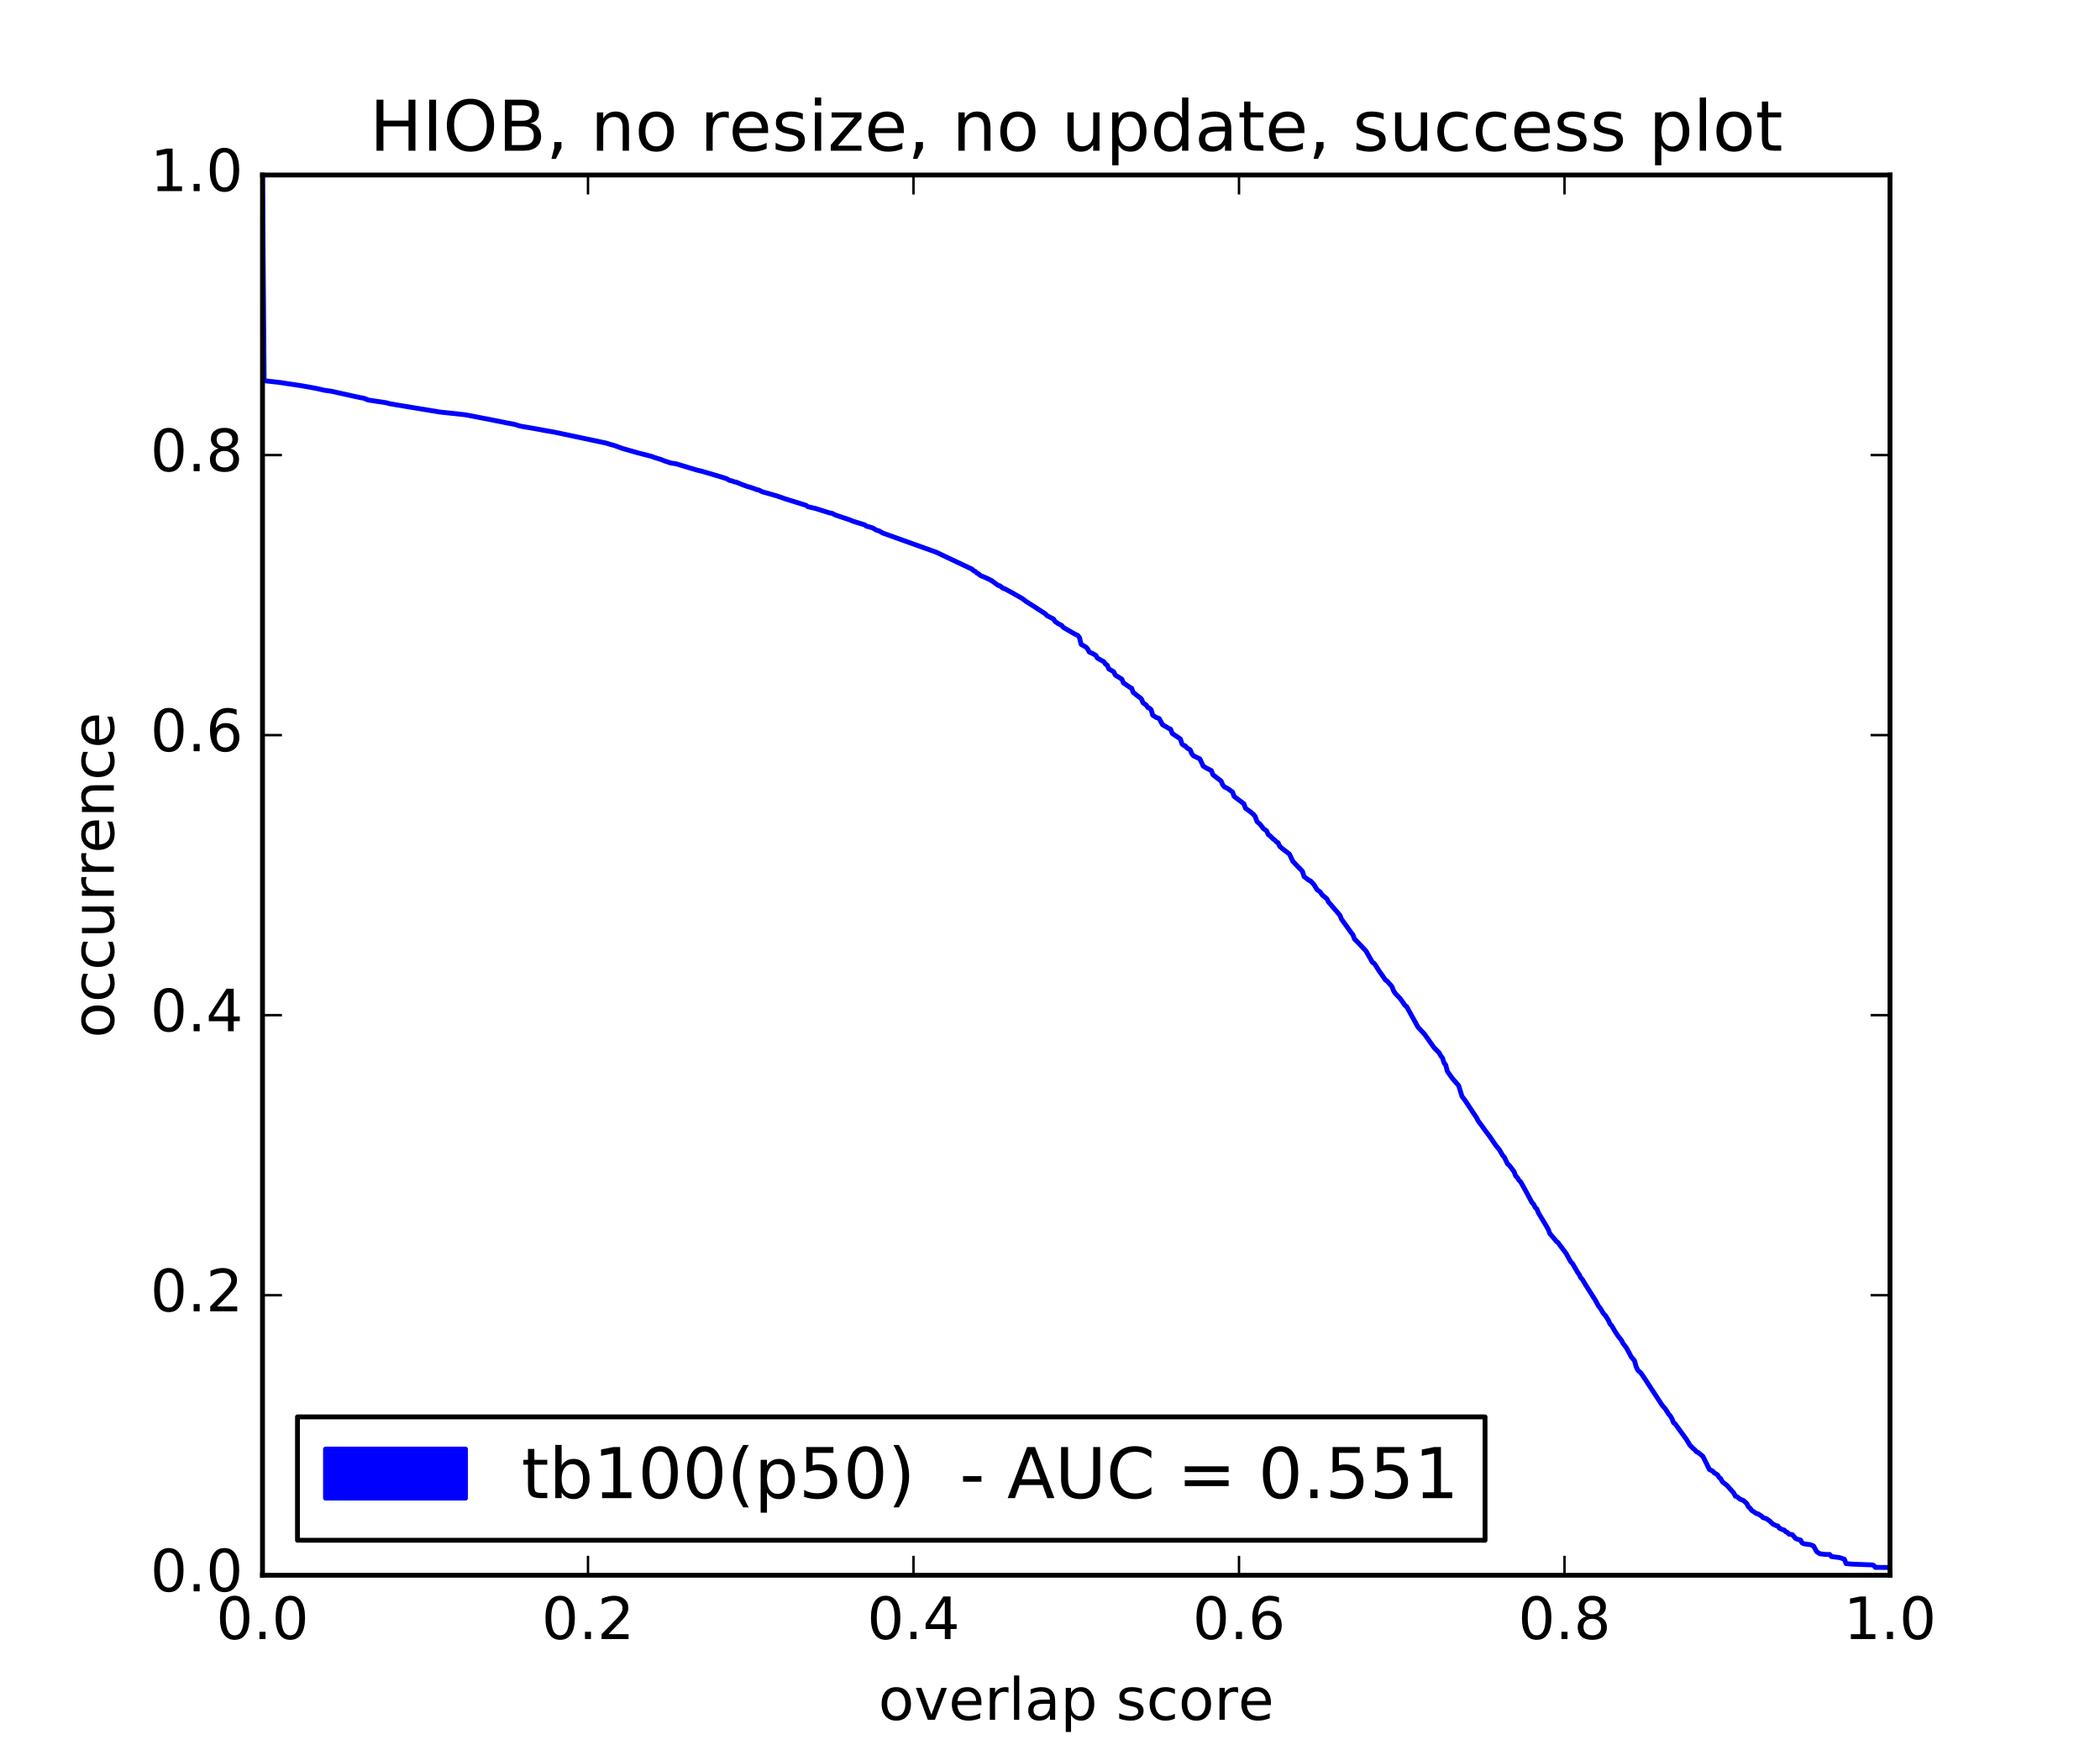 <?xml version="1.0" encoding="utf-8" standalone="no"?>
<!DOCTYPE svg PUBLIC "-//W3C//DTD SVG 1.1//EN"
  "http://www.w3.org/Graphics/SVG/1.1/DTD/svg11.dtd">
<!-- Created with matplotlib (http://matplotlib.org/) -->
<svg height="360pt" version="1.1" viewBox="0 0 432 360" width="432pt" xmlns="http://www.w3.org/2000/svg" xmlns:xlink="http://www.w3.org/1999/xlink">
 <defs>
  <style type="text/css">
*{stroke-linecap:butt;stroke-linejoin:round;stroke-miterlimit:100000;}
  </style>
 </defs>
 <g id="figure_1">
  <g id="patch_1">
   <path d="M 0 360 
L 432 360 
L 432 0 
L 0 0 
z
" style="fill:#ffffff;"/>
  </g>
  <g id="axes_1">
   <g id="patch_2">
    <path d="M 54 324 
L 388.8 324 
L 388.8 36 
L 54 36 
z
" style="fill:#ffffff;"/>
   </g>
   <g id="line2d_1">
    <path clip-path="url(#p64f018fce7)" d="M 54 36 
L 54.335 78.305 
L 57.683 78.686 
L 62.035 79.34 
L 65.048 79.887 
L 66.722 80.268 
L 68.062 80.453 
L 74.088 81.782 
L 74.758 81.879 
L 75.762 82.28 
L 77.436 82.534 
L 79.445 82.836 
L 80.114 83.022 
L 81.788 83.315 
L 90.493 84.75 
L 95.515 85.287 
L 96.52 85.463 
L 101.542 86.44 
L 104.22 86.977 
L 105.894 87.289 
L 106.898 87.612 
L 108.238 87.856 
L 110.246 88.198 
L 112.255 88.578 
L 113.929 88.862 
L 124.643 91.127 
L 125.647 91.43 
L 126.317 91.606 
L 127.991 92.221 
L 128.66 92.416 
L 131.339 93.178 
L 134.017 93.862 
L 134.687 94.116 
L 136.026 94.526 
L 136.696 94.799 
L 138.035 95.248 
L 139.039 95.385 
L 143.392 96.694 
L 144.061 96.84 
L 147.409 97.817 
L 149.418 98.432 
L 150.088 98.813 
L 150.422 98.872 
L 151.092 99.116 
L 151.427 99.155 
L 152.766 99.711 
L 153.77 100.073 
L 154.44 100.258 
L 155.779 100.737 
L 156.114 100.795 
L 156.784 101.137 
L 159.797 101.997 
L 161.471 102.582 
L 165.823 103.94 
L 166.158 104.213 
L 166.828 104.36 
L 167.832 104.604 
L 170.51 105.454 
L 171.18 105.59 
L 171.85 105.932 
L 174.863 106.948 
L 175.532 107.231 
L 177.876 107.944 
L 178.211 108.217 
L 179.215 108.481 
L 179.55 108.598 
L 180.22 109.008 
L 180.889 109.223 
L 181.559 109.624 
L 192.607 113.588 
L 199.973 117.075 
L 200.308 117.407 
L 200.642 117.534 
L 200.977 117.876 
L 201.312 118.022 
L 201.647 118.354 
L 202.986 118.92 
L 203.99 119.419 
L 205.33 120.405 
L 205.664 120.483 
L 206.334 120.991 
L 206.669 121.079 
L 208.008 121.811 
L 210.352 123.139 
L 211.021 123.667 
L 211.691 124.087 
L 215.039 126.245 
L 215.374 126.626 
L 216.713 127.319 
L 217.048 127.827 
L 217.717 128.296 
L 218.387 128.618 
L 218.722 129.038 
L 221.065 130.395 
L 221.735 130.708 
L 222.07 131.167 
L 222.404 132.524 
L 223.074 132.915 
L 223.409 133.1 
L 223.744 133.481 
L 224.078 134.106 
L 224.748 134.419 
L 225.418 134.78 
L 225.752 135.366 
L 227.092 136.108 
L 227.426 136.606 
L 227.761 136.801 
L 228.096 137.583 
L 228.766 137.964 
L 229.1 138.169 
L 229.435 138.862 
L 230.774 139.682 
L 231.109 140.454 
L 232.448 141.382 
L 232.783 141.548 
L 233.118 142.417 
L 234.792 143.735 
L 235.127 144.546 
L 235.796 145.024 
L 236.131 145.532 
L 236.466 145.669 
L 236.801 145.962 
L 237.136 147.104 
L 237.805 147.544 
L 238.475 147.798 
L 239.144 149.057 
L 240.484 149.839 
L 240.818 149.995 
L 241.153 150.864 
L 242.827 151.997 
L 243.162 153.032 
L 243.497 153.315 
L 243.832 153.423 
L 244.166 153.823 
L 244.836 154.223 
L 245.171 155.044 
L 245.506 155.444 
L 246.845 156.108 
L 247.514 157.573 
L 248.184 157.983 
L 249.188 158.491 
L 249.523 159.35 
L 250.528 160.132 
L 251.197 160.64 
L 251.532 161.44 
L 251.867 161.85 
L 252.536 162.173 
L 253.541 162.895 
L 253.876 163.804 
L 255.884 165.327 
L 256.219 166.255 
L 257.224 166.968 
L 257.893 167.534 
L 258.228 167.983 
L 258.563 168.95 
L 259.232 169.556 
L 259.902 170.425 
L 260.572 170.903 
L 260.906 171.675 
L 261.241 171.899 
L 261.911 172.563 
L 262.246 172.788 
L 262.58 173.159 
L 262.915 173.335 
L 263.25 174.087 
L 263.92 174.644 
L 265.259 175.669 
L 265.928 177.114 
L 266.933 178.198 
L 267.602 178.862 
L 267.937 179.243 
L 268.272 180.298 
L 269.276 181.069 
L 269.611 181.196 
L 270.281 181.919 
L 270.95 183.003 
L 271.62 183.491 
L 271.955 184.038 
L 272.959 184.868 
L 273.294 185.532 
L 275.638 188.247 
L 275.972 189.058 
L 277.312 190.923 
L 277.981 191.86 
L 278.316 192.271 
L 278.651 193.159 
L 279.32 193.814 
L 280.994 195.591 
L 282.334 197.944 
L 282.668 198.13 
L 283.003 198.579 
L 283.673 199.663 
L 284.342 200.601 
L 285.012 201.577 
L 285.347 201.782 
L 286.351 202.935 
L 286.686 203.794 
L 287.021 204.321 
L 288.025 205.366 
L 289.03 206.792 
L 289.364 207.036 
L 291.708 211.265 
L 293.047 212.72 
L 295.056 215.542 
L 296.06 216.548 
L 296.395 217.183 
L 296.73 217.573 
L 297.065 218.628 
L 297.4 219.029 
L 297.734 220.337 
L 298.739 221.763 
L 300.078 223.306 
L 300.748 225.493 
L 301.417 226.372 
L 303.091 228.911 
L 303.761 229.908 
L 304.096 230.572 
L 304.765 231.451 
L 305.435 232.398 
L 306.439 233.726 
L 307.778 235.679 
L 308.448 236.47 
L 309.118 237.652 
L 309.452 237.994 
L 310.122 239.39 
L 310.457 239.654 
L 311.461 240.982 
L 311.796 241.88 
L 312.131 242.193 
L 312.466 242.749 
L 312.8 243.062 
L 313.805 244.839 
L 315.144 247.339 
L 315.479 247.662 
L 315.814 248.355 
L 316.148 248.648 
L 316.483 249.488 
L 318.157 252.251 
L 318.492 252.867 
L 318.827 253.726 
L 319.831 254.898 
L 320.166 255.328 
L 320.501 255.562 
L 321.17 256.48 
L 322.175 257.808 
L 322.844 259.039 
L 323.179 259.586 
L 323.514 259.918 
L 324.518 261.666 
L 324.853 262.125 
L 325.188 262.808 
L 325.523 263.16 
L 326.192 264.293 
L 328.201 267.447 
L 328.871 268.687 
L 329.206 269.078 
L 329.875 270.211 
L 330.21 270.513 
L 330.88 271.568 
L 331.214 272.339 
L 331.549 272.662 
L 332.219 273.824 
L 332.888 274.83 
L 333.558 275.67 
L 333.893 276.334 
L 334.562 277.203 
L 335.232 278.433 
L 335.567 279.078 
L 336.236 279.869 
L 336.571 281.07 
L 336.906 281.812 
L 337.576 282.418 
L 338.58 283.912 
L 341.928 289.029 
L 342.598 289.801 
L 343.267 290.865 
L 343.602 291.226 
L 343.937 291.793 
L 344.272 292.623 
L 344.606 292.877 
L 346.95 296.09 
L 347.62 297.222 
L 348.289 297.906 
L 348.624 298.17 
L 348.959 298.58 
L 349.294 298.717 
L 350.298 299.537 
L 350.968 300.855 
L 351.637 302.242 
L 352.307 302.564 
L 352.642 302.935 
L 353.311 303.336 
L 353.646 303.892 
L 353.981 304.127 
L 354.316 304.781 
L 355.32 305.572 
L 356.324 306.715 
L 356.659 307.066 
L 356.994 307.74 
L 357.329 307.857 
L 357.998 308.365 
L 358.668 308.639 
L 359.338 309.254 
L 359.672 309.928 
L 360.007 310.191 
L 360.342 310.65 
L 361.346 311.324 
L 361.681 311.392 
L 362.351 311.822 
L 362.686 312.154 
L 363.355 312.35 
L 364.025 312.818 
L 364.694 313.453 
L 365.364 313.795 
L 365.699 313.844 
L 366.034 314.312 
L 366.703 314.625 
L 367.038 314.703 
L 367.373 315.064 
L 367.708 315.201 
L 368.042 315.553 
L 368.712 315.65 
L 369.382 316.432 
L 370.051 316.685 
L 370.386 316.744 
L 370.721 317.35 
L 371.056 317.516 
L 371.725 317.623 
L 372.395 317.701 
L 373.064 317.975 
L 373.734 319.176 
L 374.404 319.586 
L 375.408 319.713 
L 376.412 319.732 
L 376.747 320.152 
L 378.421 320.367 
L 379.426 320.709 
L 379.76 321.607 
L 381.1 321.715 
L 385.117 321.871 
L 385.452 321.979 
L 385.787 322.379 
L 388.8 322.398 
L 388.8 322.398 
" style="fill:none;stroke:#0000ff;stroke-linecap:square;"/>
   </g>
   <g id="patch_3">
    <path d="M 54 36 
L 388.8 36 
" style="fill:none;stroke:#000000;stroke-linecap:square;stroke-linejoin:miter;"/>
   </g>
   <g id="patch_4">
    <path d="M 54 324 
L 388.8 324 
" style="fill:none;stroke:#000000;stroke-linecap:square;stroke-linejoin:miter;"/>
   </g>
   <g id="patch_5">
    <path d="M 54 324 
L 54 36 
" style="fill:none;stroke:#000000;stroke-linecap:square;stroke-linejoin:miter;"/>
   </g>
   <g id="patch_6">
    <path d="M 388.8 324 
L 388.8 36 
" style="fill:none;stroke:#000000;stroke-linecap:square;stroke-linejoin:miter;"/>
   </g>
   <g id="matplotlib.axis_1">
    <g id="xtick_1">
     <g id="line2d_2">
      <defs>
       <path d="M 0 0 
L 0 -4 
" id="mfd2ec46296" style="stroke:#000000;stroke-width:0.5;"/>
      </defs>
      <g>
       <use style="stroke:#000000;stroke-width:0.5;" x="54.0" xlink:href="#mfd2ec46296" y="324.0"/>
      </g>
     </g>
     <g id="line2d_3">
      <defs>
       <path d="M 0 0 
L 0 4 
" id="ma91340d574" style="stroke:#000000;stroke-width:0.5;"/>
      </defs>
      <g>
       <use style="stroke:#000000;stroke-width:0.5;" x="54.0" xlink:href="#ma91340d574" y="36.0"/>
      </g>
     </g>
     <g id="text_1">
      <!-- 0.0 -->
      <defs>
       <path d="M 10.688 12.406 
L 21 12.406 
L 21 0 
L 10.688 0 
z
" id="BitstreamVeraSans-Roman-2e"/>
       <path d="M 31.781 66.406 
Q 24.172 66.406 20.328 58.906 
Q 16.5 51.422 16.5 36.375 
Q 16.5 21.391 20.328 13.891 
Q 24.172 6.391 31.781 6.391 
Q 39.453 6.391 43.281 13.891 
Q 47.125 21.391 47.125 36.375 
Q 47.125 51.422 43.281 58.906 
Q 39.453 66.406 31.781 66.406 
M 31.781 74.219 
Q 44.047 74.219 50.516 64.516 
Q 56.984 54.828 56.984 36.375 
Q 56.984 17.969 50.516 8.266 
Q 44.047 -1.422 31.781 -1.422 
Q 19.531 -1.422 13.062 8.266 
Q 6.594 17.969 6.594 36.375 
Q 6.594 54.828 13.062 64.516 
Q 19.531 74.219 31.781 74.219 
" id="BitstreamVeraSans-Roman-30"/>
      </defs>
      <g transform="translate(44.458 337.118)scale(0.12 -0.12)">
       <use xlink:href="#BitstreamVeraSans-Roman-30"/>
       <use x="63.623" xlink:href="#BitstreamVeraSans-Roman-2e"/>
       <use x="95.41" xlink:href="#BitstreamVeraSans-Roman-30"/>
      </g>
     </g>
    </g>
    <g id="xtick_2">
     <g id="line2d_4">
      <g>
       <use style="stroke:#000000;stroke-width:0.5;" x="120.96" xlink:href="#mfd2ec46296" y="324.0"/>
      </g>
     </g>
     <g id="line2d_5">
      <g>
       <use style="stroke:#000000;stroke-width:0.5;" x="120.96" xlink:href="#ma91340d574" y="36.0"/>
      </g>
     </g>
     <g id="text_2">
      <!-- 0.2 -->
      <defs>
       <path d="M 19.188 8.297 
L 53.609 8.297 
L 53.609 0 
L 7.328 0 
L 7.328 8.297 
Q 12.938 14.109 22.625 23.891 
Q 32.328 33.688 34.812 36.531 
Q 39.547 41.844 41.422 45.531 
Q 43.312 49.219 43.312 52.781 
Q 43.312 58.594 39.234 62.25 
Q 35.156 65.922 28.609 65.922 
Q 23.969 65.922 18.812 64.312 
Q 13.672 62.703 7.812 59.422 
L 7.812 69.391 
Q 13.766 71.781 18.938 73 
Q 24.125 74.219 28.422 74.219 
Q 39.75 74.219 46.484 68.547 
Q 53.219 62.891 53.219 53.422 
Q 53.219 48.922 51.531 44.891 
Q 49.859 40.875 45.406 35.406 
Q 44.188 33.984 37.641 27.219 
Q 31.109 20.453 19.188 8.297 
" id="BitstreamVeraSans-Roman-32"/>
      </defs>
      <g transform="translate(111.418 337.118)scale(0.12 -0.12)">
       <use xlink:href="#BitstreamVeraSans-Roman-30"/>
       <use x="63.623" xlink:href="#BitstreamVeraSans-Roman-2e"/>
       <use x="95.41" xlink:href="#BitstreamVeraSans-Roman-32"/>
      </g>
     </g>
    </g>
    <g id="xtick_3">
     <g id="line2d_6">
      <g>
       <use style="stroke:#000000;stroke-width:0.5;" x="187.92" xlink:href="#mfd2ec46296" y="324.0"/>
      </g>
     </g>
     <g id="line2d_7">
      <g>
       <use style="stroke:#000000;stroke-width:0.5;" x="187.92" xlink:href="#ma91340d574" y="36.0"/>
      </g>
     </g>
     <g id="text_3">
      <!-- 0.4 -->
      <defs>
       <path d="M 37.797 64.312 
L 12.891 25.391 
L 37.797 25.391 
z
M 35.203 72.906 
L 47.609 72.906 
L 47.609 25.391 
L 58.016 25.391 
L 58.016 17.188 
L 47.609 17.188 
L 47.609 0 
L 37.797 0 
L 37.797 17.188 
L 4.891 17.188 
L 4.891 26.703 
z
" id="BitstreamVeraSans-Roman-34"/>
      </defs>
      <g transform="translate(178.378 337.118)scale(0.12 -0.12)">
       <use xlink:href="#BitstreamVeraSans-Roman-30"/>
       <use x="63.623" xlink:href="#BitstreamVeraSans-Roman-2e"/>
       <use x="95.41" xlink:href="#BitstreamVeraSans-Roman-34"/>
      </g>
     </g>
    </g>
    <g id="xtick_4">
     <g id="line2d_8">
      <g>
       <use style="stroke:#000000;stroke-width:0.5;" x="254.88" xlink:href="#mfd2ec46296" y="324.0"/>
      </g>
     </g>
     <g id="line2d_9">
      <g>
       <use style="stroke:#000000;stroke-width:0.5;" x="254.88" xlink:href="#ma91340d574" y="36.0"/>
      </g>
     </g>
     <g id="text_4">
      <!-- 0.6 -->
      <defs>
       <path d="M 33.016 40.375 
Q 26.375 40.375 22.484 35.828 
Q 18.609 31.297 18.609 23.391 
Q 18.609 15.531 22.484 10.953 
Q 26.375 6.391 33.016 6.391 
Q 39.656 6.391 43.531 10.953 
Q 47.406 15.531 47.406 23.391 
Q 47.406 31.297 43.531 35.828 
Q 39.656 40.375 33.016 40.375 
M 52.594 71.297 
L 52.594 62.312 
Q 48.875 64.062 45.094 64.984 
Q 41.312 65.922 37.594 65.922 
Q 27.828 65.922 22.672 59.328 
Q 17.531 52.734 16.797 39.406 
Q 19.672 43.656 24.016 45.922 
Q 28.375 48.188 33.594 48.188 
Q 44.578 48.188 50.953 41.516 
Q 57.328 34.859 57.328 23.391 
Q 57.328 12.156 50.688 5.359 
Q 44.047 -1.422 33.016 -1.422 
Q 20.359 -1.422 13.672 8.266 
Q 6.984 17.969 6.984 36.375 
Q 6.984 53.656 15.188 63.938 
Q 23.391 74.219 37.203 74.219 
Q 40.922 74.219 44.703 73.484 
Q 48.484 72.75 52.594 71.297 
" id="BitstreamVeraSans-Roman-36"/>
      </defs>
      <g transform="translate(245.338 337.118)scale(0.12 -0.12)">
       <use xlink:href="#BitstreamVeraSans-Roman-30"/>
       <use x="63.623" xlink:href="#BitstreamVeraSans-Roman-2e"/>
       <use x="95.41" xlink:href="#BitstreamVeraSans-Roman-36"/>
      </g>
     </g>
    </g>
    <g id="xtick_5">
     <g id="line2d_10">
      <g>
       <use style="stroke:#000000;stroke-width:0.5;" x="321.84" xlink:href="#mfd2ec46296" y="324.0"/>
      </g>
     </g>
     <g id="line2d_11">
      <g>
       <use style="stroke:#000000;stroke-width:0.5;" x="321.84" xlink:href="#ma91340d574" y="36.0"/>
      </g>
     </g>
     <g id="text_5">
      <!-- 0.8 -->
      <defs>
       <path d="M 31.781 34.625 
Q 24.75 34.625 20.719 30.859 
Q 16.703 27.094 16.703 20.516 
Q 16.703 13.922 20.719 10.156 
Q 24.75 6.391 31.781 6.391 
Q 38.812 6.391 42.859 10.172 
Q 46.922 13.969 46.922 20.516 
Q 46.922 27.094 42.891 30.859 
Q 38.875 34.625 31.781 34.625 
M 21.922 38.812 
Q 15.578 40.375 12.031 44.719 
Q 8.5 49.078 8.5 55.328 
Q 8.5 64.062 14.719 69.141 
Q 20.953 74.219 31.781 74.219 
Q 42.672 74.219 48.875 69.141 
Q 55.078 64.062 55.078 55.328 
Q 55.078 49.078 51.531 44.719 
Q 48 40.375 41.703 38.812 
Q 48.828 37.156 52.797 32.312 
Q 56.781 27.484 56.781 20.516 
Q 56.781 9.906 50.312 4.234 
Q 43.844 -1.422 31.781 -1.422 
Q 19.734 -1.422 13.25 4.234 
Q 6.781 9.906 6.781 20.516 
Q 6.781 27.484 10.781 32.312 
Q 14.797 37.156 21.922 38.812 
M 18.312 54.391 
Q 18.312 48.734 21.844 45.562 
Q 25.391 42.391 31.781 42.391 
Q 38.141 42.391 41.719 45.562 
Q 45.312 48.734 45.312 54.391 
Q 45.312 60.062 41.719 63.234 
Q 38.141 66.406 31.781 66.406 
Q 25.391 66.406 21.844 63.234 
Q 18.312 60.062 18.312 54.391 
" id="BitstreamVeraSans-Roman-38"/>
      </defs>
      <g transform="translate(312.298 337.118)scale(0.12 -0.12)">
       <use xlink:href="#BitstreamVeraSans-Roman-30"/>
       <use x="63.623" xlink:href="#BitstreamVeraSans-Roman-2e"/>
       <use x="95.41" xlink:href="#BitstreamVeraSans-Roman-38"/>
      </g>
     </g>
    </g>
    <g id="xtick_6">
     <g id="line2d_12">
      <g>
       <use style="stroke:#000000;stroke-width:0.5;" x="388.8" xlink:href="#mfd2ec46296" y="324.0"/>
      </g>
     </g>
     <g id="line2d_13">
      <g>
       <use style="stroke:#000000;stroke-width:0.5;" x="388.8" xlink:href="#ma91340d574" y="36.0"/>
      </g>
     </g>
     <g id="text_6">
      <!-- 1.0 -->
      <defs>
       <path d="M 12.406 8.297 
L 28.516 8.297 
L 28.516 63.922 
L 10.984 60.406 
L 10.984 69.391 
L 28.422 72.906 
L 38.281 72.906 
L 38.281 8.297 
L 54.391 8.297 
L 54.391 0 
L 12.406 0 
z
" id="BitstreamVeraSans-Roman-31"/>
      </defs>
      <g transform="translate(379.258 337.118)scale(0.12 -0.12)">
       <use xlink:href="#BitstreamVeraSans-Roman-31"/>
       <use x="63.623" xlink:href="#BitstreamVeraSans-Roman-2e"/>
       <use x="95.41" xlink:href="#BitstreamVeraSans-Roman-30"/>
      </g>
     </g>
    </g>
    <g id="text_7">
     <!-- overlap score -->
     <defs>
      <path d="M 34.281 27.484 
Q 23.391 27.484 19.188 25 
Q 14.984 22.516 14.984 16.5 
Q 14.984 11.719 18.141 8.906 
Q 21.297 6.109 26.703 6.109 
Q 34.188 6.109 38.703 11.406 
Q 43.219 16.703 43.219 25.484 
L 43.219 27.484 
z
M 52.203 31.203 
L 52.203 0 
L 43.219 0 
L 43.219 8.297 
Q 40.141 3.328 35.547 0.953 
Q 30.953 -1.422 24.312 -1.422 
Q 15.922 -1.422 10.953 3.297 
Q 6 8.016 6 15.922 
Q 6 25.141 12.172 29.828 
Q 18.359 34.516 30.609 34.516 
L 43.219 34.516 
L 43.219 35.406 
Q 43.219 41.609 39.141 45 
Q 35.062 48.391 27.688 48.391 
Q 23 48.391 18.547 47.266 
Q 14.109 46.141 10.016 43.891 
L 10.016 52.203 
Q 14.938 54.109 19.578 55.047 
Q 24.219 56 28.609 56 
Q 40.484 56 46.344 49.844 
Q 52.203 43.703 52.203 31.203 
" id="BitstreamVeraSans-Roman-61"/>
      <path d="M 56.203 29.594 
L 56.203 25.203 
L 14.891 25.203 
Q 15.484 15.922 20.484 11.062 
Q 25.484 6.203 34.422 6.203 
Q 39.594 6.203 44.453 7.469 
Q 49.312 8.734 54.109 11.281 
L 54.109 2.781 
Q 49.266 0.734 44.188 -0.344 
Q 39.109 -1.422 33.891 -1.422 
Q 20.797 -1.422 13.156 6.188 
Q 5.516 13.812 5.516 26.812 
Q 5.516 40.234 12.766 48.109 
Q 20.016 56 32.328 56 
Q 43.359 56 49.781 48.891 
Q 56.203 41.797 56.203 29.594 
M 47.219 32.234 
Q 47.125 39.594 43.094 43.984 
Q 39.062 48.391 32.422 48.391 
Q 24.906 48.391 20.391 44.141 
Q 15.875 39.891 15.188 32.172 
z
" id="BitstreamVeraSans-Roman-65"/>
      <path d="M 2.984 54.688 
L 12.5 54.688 
L 29.594 8.797 
L 46.688 54.688 
L 56.203 54.688 
L 35.688 0 
L 23.484 0 
z
" id="BitstreamVeraSans-Roman-76"/>
      <path d="M 18.109 8.203 
L 18.109 -20.797 
L 9.078 -20.797 
L 9.078 54.688 
L 18.109 54.688 
L 18.109 46.391 
Q 20.953 51.266 25.266 53.625 
Q 29.594 56 35.594 56 
Q 45.562 56 51.781 48.094 
Q 58.016 40.188 58.016 27.297 
Q 58.016 14.406 51.781 6.484 
Q 45.562 -1.422 35.594 -1.422 
Q 29.594 -1.422 25.266 0.953 
Q 20.953 3.328 18.109 8.203 
M 48.688 27.297 
Q 48.688 37.203 44.609 42.844 
Q 40.531 48.484 33.406 48.484 
Q 26.266 48.484 22.188 42.844 
Q 18.109 37.203 18.109 27.297 
Q 18.109 17.391 22.188 11.75 
Q 26.266 6.109 33.406 6.109 
Q 40.531 6.109 44.609 11.75 
Q 48.688 17.391 48.688 27.297 
" id="BitstreamVeraSans-Roman-70"/>
      <path id="BitstreamVeraSans-Roman-20"/>
      <path d="M 9.422 75.984 
L 18.406 75.984 
L 18.406 0 
L 9.422 0 
z
" id="BitstreamVeraSans-Roman-6c"/>
      <path d="M 48.781 52.594 
L 48.781 44.188 
Q 44.969 46.297 41.141 47.344 
Q 37.312 48.391 33.406 48.391 
Q 24.656 48.391 19.812 42.844 
Q 14.984 37.312 14.984 27.297 
Q 14.984 17.281 19.812 11.734 
Q 24.656 6.203 33.406 6.203 
Q 37.312 6.203 41.141 7.25 
Q 44.969 8.297 48.781 10.406 
L 48.781 2.094 
Q 45.016 0.344 40.984 -0.531 
Q 36.969 -1.422 32.422 -1.422 
Q 20.062 -1.422 12.781 6.344 
Q 5.516 14.109 5.516 27.297 
Q 5.516 40.672 12.859 48.328 
Q 20.219 56 33.016 56 
Q 37.156 56 41.109 55.141 
Q 45.062 54.297 48.781 52.594 
" id="BitstreamVeraSans-Roman-63"/>
      <path d="M 41.109 46.297 
Q 39.594 47.172 37.812 47.578 
Q 36.031 48 33.891 48 
Q 26.266 48 22.188 43.047 
Q 18.109 38.094 18.109 28.812 
L 18.109 0 
L 9.078 0 
L 9.078 54.688 
L 18.109 54.688 
L 18.109 46.188 
Q 20.953 51.172 25.484 53.578 
Q 30.031 56 36.531 56 
Q 37.453 56 38.578 55.875 
Q 39.703 55.766 41.062 55.516 
z
" id="BitstreamVeraSans-Roman-72"/>
      <path d="M 30.609 48.391 
Q 23.391 48.391 19.188 42.75 
Q 14.984 37.109 14.984 27.297 
Q 14.984 17.484 19.156 11.844 
Q 23.344 6.203 30.609 6.203 
Q 37.797 6.203 41.984 11.859 
Q 46.188 17.531 46.188 27.297 
Q 46.188 37.016 41.984 42.703 
Q 37.797 48.391 30.609 48.391 
M 30.609 56 
Q 42.328 56 49.016 48.375 
Q 55.719 40.766 55.719 27.297 
Q 55.719 13.875 49.016 6.219 
Q 42.328 -1.422 30.609 -1.422 
Q 18.844 -1.422 12.172 6.219 
Q 5.516 13.875 5.516 27.297 
Q 5.516 40.766 12.172 48.375 
Q 18.844 56 30.609 56 
" id="BitstreamVeraSans-Roman-6f"/>
      <path d="M 44.281 53.078 
L 44.281 44.578 
Q 40.484 46.531 36.375 47.5 
Q 32.281 48.484 27.875 48.484 
Q 21.188 48.484 17.844 46.438 
Q 14.5 44.391 14.5 40.281 
Q 14.5 37.156 16.891 35.375 
Q 19.281 33.594 26.516 31.984 
L 29.594 31.297 
Q 39.156 29.25 43.188 25.516 
Q 47.219 21.781 47.219 15.094 
Q 47.219 7.469 41.188 3.016 
Q 35.156 -1.422 24.609 -1.422 
Q 20.219 -1.422 15.453 -0.562 
Q 10.688 0.297 5.422 2 
L 5.422 11.281 
Q 10.406 8.688 15.234 7.391 
Q 20.062 6.109 24.812 6.109 
Q 31.156 6.109 34.562 8.281 
Q 37.984 10.453 37.984 14.406 
Q 37.984 18.062 35.516 20.016 
Q 33.062 21.969 24.703 23.781 
L 21.578 24.516 
Q 13.234 26.266 9.516 29.906 
Q 5.812 33.547 5.812 39.891 
Q 5.812 47.609 11.281 51.797 
Q 16.75 56 26.812 56 
Q 31.781 56 36.172 55.266 
Q 40.578 54.547 44.281 53.078 
" id="BitstreamVeraSans-Roman-73"/>
     </defs>
     <g transform="translate(180.707 353.732)scale(0.12 -0.12)">
      <use xlink:href="#BitstreamVeraSans-Roman-6f"/>
      <use x="61.182" xlink:href="#BitstreamVeraSans-Roman-76"/>
      <use x="120.361" xlink:href="#BitstreamVeraSans-Roman-65"/>
      <use x="181.885" xlink:href="#BitstreamVeraSans-Roman-72"/>
      <use x="222.998" xlink:href="#BitstreamVeraSans-Roman-6c"/>
      <use x="250.781" xlink:href="#BitstreamVeraSans-Roman-61"/>
      <use x="312.061" xlink:href="#BitstreamVeraSans-Roman-70"/>
      <use x="375.537" xlink:href="#BitstreamVeraSans-Roman-20"/>
      <use x="407.324" xlink:href="#BitstreamVeraSans-Roman-73"/>
      <use x="459.424" xlink:href="#BitstreamVeraSans-Roman-63"/>
      <use x="514.404" xlink:href="#BitstreamVeraSans-Roman-6f"/>
      <use x="575.586" xlink:href="#BitstreamVeraSans-Roman-72"/>
      <use x="616.668" xlink:href="#BitstreamVeraSans-Roman-65"/>
     </g>
    </g>
   </g>
   <g id="matplotlib.axis_2">
    <g id="ytick_1">
     <g id="line2d_14">
      <defs>
       <path d="M 0 0 
L 4 0 
" id="m8e313bd22a" style="stroke:#000000;stroke-width:0.5;"/>
      </defs>
      <g>
       <use style="stroke:#000000;stroke-width:0.5;" x="54.0" xlink:href="#m8e313bd22a" y="324.0"/>
      </g>
     </g>
     <g id="line2d_15">
      <defs>
       <path d="M 0 0 
L -4 0 
" id="m8398346ccf" style="stroke:#000000;stroke-width:0.5;"/>
      </defs>
      <g>
       <use style="stroke:#000000;stroke-width:0.5;" x="388.8" xlink:href="#m8398346ccf" y="324.0"/>
      </g>
     </g>
     <g id="text_8">
      <!-- 0.0 -->
      <g transform="translate(30.916 327.311)scale(0.12 -0.12)">
       <use xlink:href="#BitstreamVeraSans-Roman-30"/>
       <use x="63.623" xlink:href="#BitstreamVeraSans-Roman-2e"/>
       <use x="95.41" xlink:href="#BitstreamVeraSans-Roman-30"/>
      </g>
     </g>
    </g>
    <g id="ytick_2">
     <g id="line2d_16">
      <g>
       <use style="stroke:#000000;stroke-width:0.5;" x="54.0" xlink:href="#m8e313bd22a" y="266.4"/>
      </g>
     </g>
     <g id="line2d_17">
      <g>
       <use style="stroke:#000000;stroke-width:0.5;" x="388.8" xlink:href="#m8398346ccf" y="266.4"/>
      </g>
     </g>
     <g id="text_9">
      <!-- 0.2 -->
      <g transform="translate(30.916 269.711)scale(0.12 -0.12)">
       <use xlink:href="#BitstreamVeraSans-Roman-30"/>
       <use x="63.623" xlink:href="#BitstreamVeraSans-Roman-2e"/>
       <use x="95.41" xlink:href="#BitstreamVeraSans-Roman-32"/>
      </g>
     </g>
    </g>
    <g id="ytick_3">
     <g id="line2d_18">
      <g>
       <use style="stroke:#000000;stroke-width:0.5;" x="54.0" xlink:href="#m8e313bd22a" y="208.8"/>
      </g>
     </g>
     <g id="line2d_19">
      <g>
       <use style="stroke:#000000;stroke-width:0.5;" x="388.8" xlink:href="#m8398346ccf" y="208.8"/>
      </g>
     </g>
     <g id="text_10">
      <!-- 0.4 -->
      <g transform="translate(30.916 212.111)scale(0.12 -0.12)">
       <use xlink:href="#BitstreamVeraSans-Roman-30"/>
       <use x="63.623" xlink:href="#BitstreamVeraSans-Roman-2e"/>
       <use x="95.41" xlink:href="#BitstreamVeraSans-Roman-34"/>
      </g>
     </g>
    </g>
    <g id="ytick_4">
     <g id="line2d_20">
      <g>
       <use style="stroke:#000000;stroke-width:0.5;" x="54.0" xlink:href="#m8e313bd22a" y="151.2"/>
      </g>
     </g>
     <g id="line2d_21">
      <g>
       <use style="stroke:#000000;stroke-width:0.5;" x="388.8" xlink:href="#m8398346ccf" y="151.2"/>
      </g>
     </g>
     <g id="text_11">
      <!-- 0.6 -->
      <g transform="translate(30.916 154.511)scale(0.12 -0.12)">
       <use xlink:href="#BitstreamVeraSans-Roman-30"/>
       <use x="63.623" xlink:href="#BitstreamVeraSans-Roman-2e"/>
       <use x="95.41" xlink:href="#BitstreamVeraSans-Roman-36"/>
      </g>
     </g>
    </g>
    <g id="ytick_5">
     <g id="line2d_22">
      <g>
       <use style="stroke:#000000;stroke-width:0.5;" x="54.0" xlink:href="#m8e313bd22a" y="93.6"/>
      </g>
     </g>
     <g id="line2d_23">
      <g>
       <use style="stroke:#000000;stroke-width:0.5;" x="388.8" xlink:href="#m8398346ccf" y="93.6"/>
      </g>
     </g>
     <g id="text_12">
      <!-- 0.8 -->
      <g transform="translate(30.916 96.911)scale(0.12 -0.12)">
       <use xlink:href="#BitstreamVeraSans-Roman-30"/>
       <use x="63.623" xlink:href="#BitstreamVeraSans-Roman-2e"/>
       <use x="95.41" xlink:href="#BitstreamVeraSans-Roman-38"/>
      </g>
     </g>
    </g>
    <g id="ytick_6">
     <g id="line2d_24">
      <g>
       <use style="stroke:#000000;stroke-width:0.5;" x="54.0" xlink:href="#m8e313bd22a" y="36.0"/>
      </g>
     </g>
     <g id="line2d_25">
      <g>
       <use style="stroke:#000000;stroke-width:0.5;" x="388.8" xlink:href="#m8398346ccf" y="36.0"/>
      </g>
     </g>
     <g id="text_13">
      <!-- 1.0 -->
      <g transform="translate(30.916 39.311)scale(0.12 -0.12)">
       <use xlink:href="#BitstreamVeraSans-Roman-31"/>
       <use x="63.623" xlink:href="#BitstreamVeraSans-Roman-2e"/>
       <use x="95.41" xlink:href="#BitstreamVeraSans-Roman-30"/>
      </g>
     </g>
    </g>
    <g id="text_14">
     <!-- occurrence -->
     <defs>
      <path d="M 54.891 33.016 
L 54.891 0 
L 45.906 0 
L 45.906 32.719 
Q 45.906 40.484 42.875 44.328 
Q 39.844 48.188 33.797 48.188 
Q 26.516 48.188 22.312 43.547 
Q 18.109 38.922 18.109 30.906 
L 18.109 0 
L 9.078 0 
L 9.078 54.688 
L 18.109 54.688 
L 18.109 46.188 
Q 21.344 51.125 25.703 53.562 
Q 30.078 56 35.797 56 
Q 45.219 56 50.047 50.172 
Q 54.891 44.344 54.891 33.016 
" id="BitstreamVeraSans-Roman-6e"/>
      <path d="M 8.5 21.578 
L 8.5 54.688 
L 17.484 54.688 
L 17.484 21.922 
Q 17.484 14.156 20.5 10.266 
Q 23.531 6.391 29.594 6.391 
Q 36.859 6.391 41.078 11.031 
Q 45.312 15.672 45.312 23.688 
L 45.312 54.688 
L 54.297 54.688 
L 54.297 0 
L 45.312 0 
L 45.312 8.406 
Q 42.047 3.422 37.719 1 
Q 33.406 -1.422 27.688 -1.422 
Q 18.266 -1.422 13.375 4.438 
Q 8.5 10.297 8.5 21.578 
" id="BitstreamVeraSans-Roman-75"/>
     </defs>
     <g transform="translate(23.421 213.488)rotate(-90.0)scale(0.12 -0.12)">
      <use xlink:href="#BitstreamVeraSans-Roman-6f"/>
      <use x="61.182" xlink:href="#BitstreamVeraSans-Roman-63"/>
      <use x="116.162" xlink:href="#BitstreamVeraSans-Roman-63"/>
      <use x="171.143" xlink:href="#BitstreamVeraSans-Roman-75"/>
      <use x="234.521" xlink:href="#BitstreamVeraSans-Roman-72"/>
      <use x="275.619" xlink:href="#BitstreamVeraSans-Roman-72"/>
      <use x="316.701" xlink:href="#BitstreamVeraSans-Roman-65"/>
      <use x="378.225" xlink:href="#BitstreamVeraSans-Roman-6e"/>
      <use x="441.604" xlink:href="#BitstreamVeraSans-Roman-63"/>
      <use x="496.584" xlink:href="#BitstreamVeraSans-Roman-65"/>
     </g>
    </g>
   </g>
   <g id="text_15">
    <!-- HIOB, no resize, no update, success plot -->
    <defs>
     <path d="M 9.422 54.688 
L 18.406 54.688 
L 18.406 0 
L 9.422 0 
z
M 9.422 75.984 
L 18.406 75.984 
L 18.406 64.594 
L 9.422 64.594 
z
" id="BitstreamVeraSans-Roman-69"/>
     <path d="M 5.516 54.688 
L 48.188 54.688 
L 48.188 46.484 
L 14.406 7.172 
L 48.188 7.172 
L 48.188 0 
L 4.297 0 
L 4.297 8.203 
L 38.094 47.516 
L 5.516 47.516 
z
" id="BitstreamVeraSans-Roman-7a"/>
     <path d="M 39.406 66.219 
Q 28.656 66.219 22.328 58.203 
Q 16.016 50.203 16.016 36.375 
Q 16.016 22.609 22.328 14.594 
Q 28.656 6.594 39.406 6.594 
Q 50.141 6.594 56.422 14.594 
Q 62.703 22.609 62.703 36.375 
Q 62.703 50.203 56.422 58.203 
Q 50.141 66.219 39.406 66.219 
M 39.406 74.219 
Q 54.734 74.219 63.906 63.938 
Q 73.094 53.656 73.094 36.375 
Q 73.094 19.141 63.906 8.859 
Q 54.734 -1.422 39.406 -1.422 
Q 24.031 -1.422 14.812 8.828 
Q 5.609 19.094 5.609 36.375 
Q 5.609 53.656 14.812 63.938 
Q 24.031 74.219 39.406 74.219 
" id="BitstreamVeraSans-Roman-4f"/>
     <path d="M 9.812 72.906 
L 19.672 72.906 
L 19.672 43.016 
L 55.516 43.016 
L 55.516 72.906 
L 65.375 72.906 
L 65.375 0 
L 55.516 0 
L 55.516 34.719 
L 19.672 34.719 
L 19.672 0 
L 9.812 0 
z
" id="BitstreamVeraSans-Roman-48"/>
     <path d="M 9.812 72.906 
L 19.672 72.906 
L 19.672 0 
L 9.812 0 
z
" id="BitstreamVeraSans-Roman-49"/>
     <path d="M 45.406 46.391 
L 45.406 75.984 
L 54.391 75.984 
L 54.391 0 
L 45.406 0 
L 45.406 8.203 
Q 42.578 3.328 38.25 0.953 
Q 33.938 -1.422 27.875 -1.422 
Q 17.969 -1.422 11.734 6.484 
Q 5.516 14.406 5.516 27.297 
Q 5.516 40.188 11.734 48.094 
Q 17.969 56 27.875 56 
Q 33.938 56 38.25 53.625 
Q 42.578 51.266 45.406 46.391 
M 14.797 27.297 
Q 14.797 17.391 18.875 11.75 
Q 22.953 6.109 30.078 6.109 
Q 37.203 6.109 41.297 11.75 
Q 45.406 17.391 45.406 27.297 
Q 45.406 37.203 41.297 42.844 
Q 37.203 48.484 30.078 48.484 
Q 22.953 48.484 18.875 42.844 
Q 14.797 37.203 14.797 27.297 
" id="BitstreamVeraSans-Roman-64"/>
     <path d="M 19.672 34.812 
L 19.672 8.109 
L 35.5 8.109 
Q 43.453 8.109 47.281 11.406 
Q 51.125 14.703 51.125 21.484 
Q 51.125 28.328 47.281 31.562 
Q 43.453 34.812 35.5 34.812 
z
M 19.672 64.797 
L 19.672 42.828 
L 34.281 42.828 
Q 41.5 42.828 45.031 45.531 
Q 48.578 48.25 48.578 53.812 
Q 48.578 59.328 45.031 62.062 
Q 41.5 64.797 34.281 64.797 
z
M 9.812 72.906 
L 35.016 72.906 
Q 46.297 72.906 52.391 68.219 
Q 58.5 63.531 58.5 54.891 
Q 58.5 48.188 55.375 44.234 
Q 52.25 40.281 46.188 39.312 
Q 53.469 37.75 57.5 32.781 
Q 61.531 27.828 61.531 20.406 
Q 61.531 10.641 54.891 5.312 
Q 48.25 0 35.984 0 
L 9.812 0 
z
" id="BitstreamVeraSans-Roman-42"/>
     <path d="M 18.312 70.219 
L 18.312 54.688 
L 36.812 54.688 
L 36.812 47.703 
L 18.312 47.703 
L 18.312 18.016 
Q 18.312 11.328 20.141 9.422 
Q 21.969 7.516 27.594 7.516 
L 36.812 7.516 
L 36.812 0 
L 27.594 0 
Q 17.188 0 13.234 3.875 
Q 9.281 7.766 9.281 18.016 
L 9.281 47.703 
L 2.688 47.703 
L 2.688 54.688 
L 9.281 54.688 
L 9.281 70.219 
z
" id="BitstreamVeraSans-Roman-74"/>
     <path d="M 11.719 12.406 
L 22.016 12.406 
L 22.016 4 
L 14.016 -11.625 
L 7.719 -11.625 
L 11.719 4 
z
" id="BitstreamVeraSans-Roman-2c"/>
    </defs>
    <g transform="translate(76.042 31.0)scale(0.144 -0.144)">
     <use xlink:href="#BitstreamVeraSans-Roman-48"/>
     <use x="75.195" xlink:href="#BitstreamVeraSans-Roman-49"/>
     <use x="104.688" xlink:href="#BitstreamVeraSans-Roman-4f"/>
     <use x="183.398" xlink:href="#BitstreamVeraSans-Roman-42"/>
     <use x="252.002" xlink:href="#BitstreamVeraSans-Roman-2c"/>
     <use x="283.789" xlink:href="#BitstreamVeraSans-Roman-20"/>
     <use x="315.576" xlink:href="#BitstreamVeraSans-Roman-6e"/>
     <use x="378.955" xlink:href="#BitstreamVeraSans-Roman-6f"/>
     <use x="440.137" xlink:href="#BitstreamVeraSans-Roman-20"/>
     <use x="471.924" xlink:href="#BitstreamVeraSans-Roman-72"/>
     <use x="513.006" xlink:href="#BitstreamVeraSans-Roman-65"/>
     <use x="574.529" xlink:href="#BitstreamVeraSans-Roman-73"/>
     <use x="626.629" xlink:href="#BitstreamVeraSans-Roman-69"/>
     <use x="654.412" xlink:href="#BitstreamVeraSans-Roman-7a"/>
     <use x="706.902" xlink:href="#BitstreamVeraSans-Roman-65"/>
     <use x="768.426" xlink:href="#BitstreamVeraSans-Roman-2c"/>
     <use x="800.213" xlink:href="#BitstreamVeraSans-Roman-20"/>
     <use x="832.0" xlink:href="#BitstreamVeraSans-Roman-6e"/>
     <use x="895.379" xlink:href="#BitstreamVeraSans-Roman-6f"/>
     <use x="956.561" xlink:href="#BitstreamVeraSans-Roman-20"/>
     <use x="988.348" xlink:href="#BitstreamVeraSans-Roman-75"/>
     <use x="1051.727" xlink:href="#BitstreamVeraSans-Roman-70"/>
     <use x="1115.203" xlink:href="#BitstreamVeraSans-Roman-64"/>
     <use x="1178.68" xlink:href="#BitstreamVeraSans-Roman-61"/>
     <use x="1239.959" xlink:href="#BitstreamVeraSans-Roman-74"/>
     <use x="1279.168" xlink:href="#BitstreamVeraSans-Roman-65"/>
     <use x="1340.691" xlink:href="#BitstreamVeraSans-Roman-2c"/>
     <use x="1372.479" xlink:href="#BitstreamVeraSans-Roman-20"/>
     <use x="1404.266" xlink:href="#BitstreamVeraSans-Roman-73"/>
     <use x="1456.365" xlink:href="#BitstreamVeraSans-Roman-75"/>
     <use x="1519.744" xlink:href="#BitstreamVeraSans-Roman-63"/>
     <use x="1574.725" xlink:href="#BitstreamVeraSans-Roman-63"/>
     <use x="1629.705" xlink:href="#BitstreamVeraSans-Roman-65"/>
     <use x="1691.229" xlink:href="#BitstreamVeraSans-Roman-73"/>
     <use x="1743.328" xlink:href="#BitstreamVeraSans-Roman-73"/>
     <use x="1795.428" xlink:href="#BitstreamVeraSans-Roman-20"/>
     <use x="1827.215" xlink:href="#BitstreamVeraSans-Roman-70"/>
     <use x="1890.691" xlink:href="#BitstreamVeraSans-Roman-6c"/>
     <use x="1918.475" xlink:href="#BitstreamVeraSans-Roman-6f"/>
     <use x="1979.656" xlink:href="#BitstreamVeraSans-Roman-74"/>
    </g>
   </g>
   <g id="legend_1">
    <g id="patch_7">
     <path d="M 61.2 316.8 
L 305.493 316.8 
L 305.493 291.432 
L 61.2 291.432 
z
" style="fill:#ffffff;stroke:#000000;stroke-linejoin:miter;"/>
    </g>
    <g id="patch_8">
     <path d="M 66.96 308.134 
L 95.76 308.134 
L 95.76 298.054 
L 66.96 298.054 
z
" style="fill:#0000ff;stroke:#0000ff;stroke-linejoin:miter;"/>
    </g>
    <g id="text_16">
     <!-- tb100(p50)  - AUC = 0.551 -->
     <defs>
      <path d="M 8.688 72.906 
L 18.609 72.906 
L 18.609 28.609 
Q 18.609 16.891 22.844 11.734 
Q 27.094 6.594 36.625 6.594 
Q 46.094 6.594 50.344 11.734 
Q 54.594 16.891 54.594 28.609 
L 54.594 72.906 
L 64.5 72.906 
L 64.5 27.391 
Q 64.5 13.141 57.438 5.859 
Q 50.391 -1.422 36.625 -1.422 
Q 22.797 -1.422 15.734 5.859 
Q 8.688 13.141 8.688 27.391 
z
" id="BitstreamVeraSans-Roman-55"/>
      <path d="M 4.891 31.391 
L 31.203 31.391 
L 31.203 23.391 
L 4.891 23.391 
z
" id="BitstreamVeraSans-Roman-2d"/>
      <path d="M 64.406 67.281 
L 64.406 56.891 
Q 59.422 61.531 53.781 63.812 
Q 48.141 66.109 41.797 66.109 
Q 29.297 66.109 22.656 58.469 
Q 16.016 50.828 16.016 36.375 
Q 16.016 21.969 22.656 14.328 
Q 29.297 6.688 41.797 6.688 
Q 48.141 6.688 53.781 8.984 
Q 59.422 11.281 64.406 15.922 
L 64.406 5.609 
Q 59.234 2.094 53.438 0.328 
Q 47.656 -1.422 41.219 -1.422 
Q 24.656 -1.422 15.125 8.703 
Q 5.609 18.844 5.609 36.375 
Q 5.609 53.953 15.125 64.078 
Q 24.656 74.219 41.219 74.219 
Q 47.75 74.219 53.531 72.484 
Q 59.328 70.75 64.406 67.281 
" id="BitstreamVeraSans-Roman-43"/>
      <path d="M 34.188 63.188 
L 20.797 26.906 
L 47.609 26.906 
z
M 28.609 72.906 
L 39.797 72.906 
L 67.578 0 
L 57.328 0 
L 50.688 18.703 
L 17.828 18.703 
L 11.188 0 
L 0.781 0 
z
" id="BitstreamVeraSans-Roman-41"/>
      <path d="M 48.688 27.297 
Q 48.688 37.203 44.609 42.844 
Q 40.531 48.484 33.406 48.484 
Q 26.266 48.484 22.188 42.844 
Q 18.109 37.203 18.109 27.297 
Q 18.109 17.391 22.188 11.75 
Q 26.266 6.109 33.406 6.109 
Q 40.531 6.109 44.609 11.75 
Q 48.688 17.391 48.688 27.297 
M 18.109 46.391 
Q 20.953 51.266 25.266 53.625 
Q 29.594 56 35.594 56 
Q 45.562 56 51.781 48.094 
Q 58.016 40.188 58.016 27.297 
Q 58.016 14.406 51.781 6.484 
Q 45.562 -1.422 35.594 -1.422 
Q 29.594 -1.422 25.266 0.953 
Q 20.953 3.328 18.109 8.203 
L 18.109 0 
L 9.078 0 
L 9.078 75.984 
L 18.109 75.984 
z
" id="BitstreamVeraSans-Roman-62"/>
      <path d="M 8.016 75.875 
L 15.828 75.875 
Q 23.141 64.359 26.781 53.312 
Q 30.422 42.281 30.422 31.391 
Q 30.422 20.453 26.781 9.375 
Q 23.141 -1.703 15.828 -13.188 
L 8.016 -13.188 
Q 14.5 -2 17.703 9.062 
Q 20.906 20.125 20.906 31.391 
Q 20.906 42.672 17.703 53.656 
Q 14.5 64.656 8.016 75.875 
" id="BitstreamVeraSans-Roman-29"/>
      <path d="M 10.797 72.906 
L 49.516 72.906 
L 49.516 64.594 
L 19.828 64.594 
L 19.828 46.734 
Q 21.969 47.469 24.109 47.828 
Q 26.266 48.188 28.422 48.188 
Q 40.625 48.188 47.75 41.5 
Q 54.891 34.812 54.891 23.391 
Q 54.891 11.625 47.562 5.094 
Q 40.234 -1.422 26.906 -1.422 
Q 22.312 -1.422 17.547 -0.641 
Q 12.797 0.141 7.719 1.703 
L 7.719 11.625 
Q 12.109 9.234 16.797 8.062 
Q 21.484 6.891 26.703 6.891 
Q 35.156 6.891 40.078 11.328 
Q 45.016 15.766 45.016 23.391 
Q 45.016 31 40.078 35.438 
Q 35.156 39.891 26.703 39.891 
Q 22.75 39.891 18.812 39.016 
Q 14.891 38.141 10.797 36.281 
z
" id="BitstreamVeraSans-Roman-35"/>
      <path d="M 31 75.875 
Q 24.469 64.656 21.281 53.656 
Q 18.109 42.672 18.109 31.391 
Q 18.109 20.125 21.312 9.062 
Q 24.516 -2 31 -13.188 
L 23.188 -13.188 
Q 15.875 -1.703 12.234 9.375 
Q 8.594 20.453 8.594 31.391 
Q 8.594 42.281 12.203 53.312 
Q 15.828 64.359 23.188 75.875 
z
" id="BitstreamVeraSans-Roman-28"/>
      <path d="M 10.594 45.406 
L 73.188 45.406 
L 73.188 37.203 
L 10.594 37.203 
z
M 10.594 25.484 
L 73.188 25.484 
L 73.188 17.188 
L 10.594 17.188 
z
" id="BitstreamVeraSans-Roman-3d"/>
     </defs>
     <g transform="translate(107.28 308.134)scale(0.144 -0.144)">
      <use xlink:href="#BitstreamVeraSans-Roman-74"/>
      <use x="39.209" xlink:href="#BitstreamVeraSans-Roman-62"/>
      <use x="102.686" xlink:href="#BitstreamVeraSans-Roman-31"/>
      <use x="166.309" xlink:href="#BitstreamVeraSans-Roman-30"/>
      <use x="229.932" xlink:href="#BitstreamVeraSans-Roman-30"/>
      <use x="293.555" xlink:href="#BitstreamVeraSans-Roman-28"/>
      <use x="332.568" xlink:href="#BitstreamVeraSans-Roman-70"/>
      <use x="396.045" xlink:href="#BitstreamVeraSans-Roman-35"/>
      <use x="459.668" xlink:href="#BitstreamVeraSans-Roman-30"/>
      <use x="523.291" xlink:href="#BitstreamVeraSans-Roman-29"/>
      <use x="562.305" xlink:href="#BitstreamVeraSans-Roman-20"/>
      <use x="594.092" xlink:href="#BitstreamVeraSans-Roman-20"/>
      <use x="625.879" xlink:href="#BitstreamVeraSans-Roman-2d"/>
      <use x="661.963" xlink:href="#BitstreamVeraSans-Roman-20"/>
      <use x="693.75" xlink:href="#BitstreamVeraSans-Roman-41"/>
      <use x="762.158" xlink:href="#BitstreamVeraSans-Roman-55"/>
      <use x="835.352" xlink:href="#BitstreamVeraSans-Roman-43"/>
      <use x="905.176" xlink:href="#BitstreamVeraSans-Roman-20"/>
      <use x="936.963" xlink:href="#BitstreamVeraSans-Roman-3d"/>
      <use x="1020.752" xlink:href="#BitstreamVeraSans-Roman-20"/>
      <use x="1052.539" xlink:href="#BitstreamVeraSans-Roman-30"/>
      <use x="1116.162" xlink:href="#BitstreamVeraSans-Roman-2e"/>
      <use x="1147.949" xlink:href="#BitstreamVeraSans-Roman-35"/>
      <use x="1211.572" xlink:href="#BitstreamVeraSans-Roman-35"/>
      <use x="1275.195" xlink:href="#BitstreamVeraSans-Roman-31"/>
     </g>
    </g>
   </g>
  </g>
 </g>
 <defs>
  <clipPath id="p64f018fce7">
   <rect height="288.0" width="334.8" x="54.0" y="36.0"/>
  </clipPath>
 </defs>
</svg>
